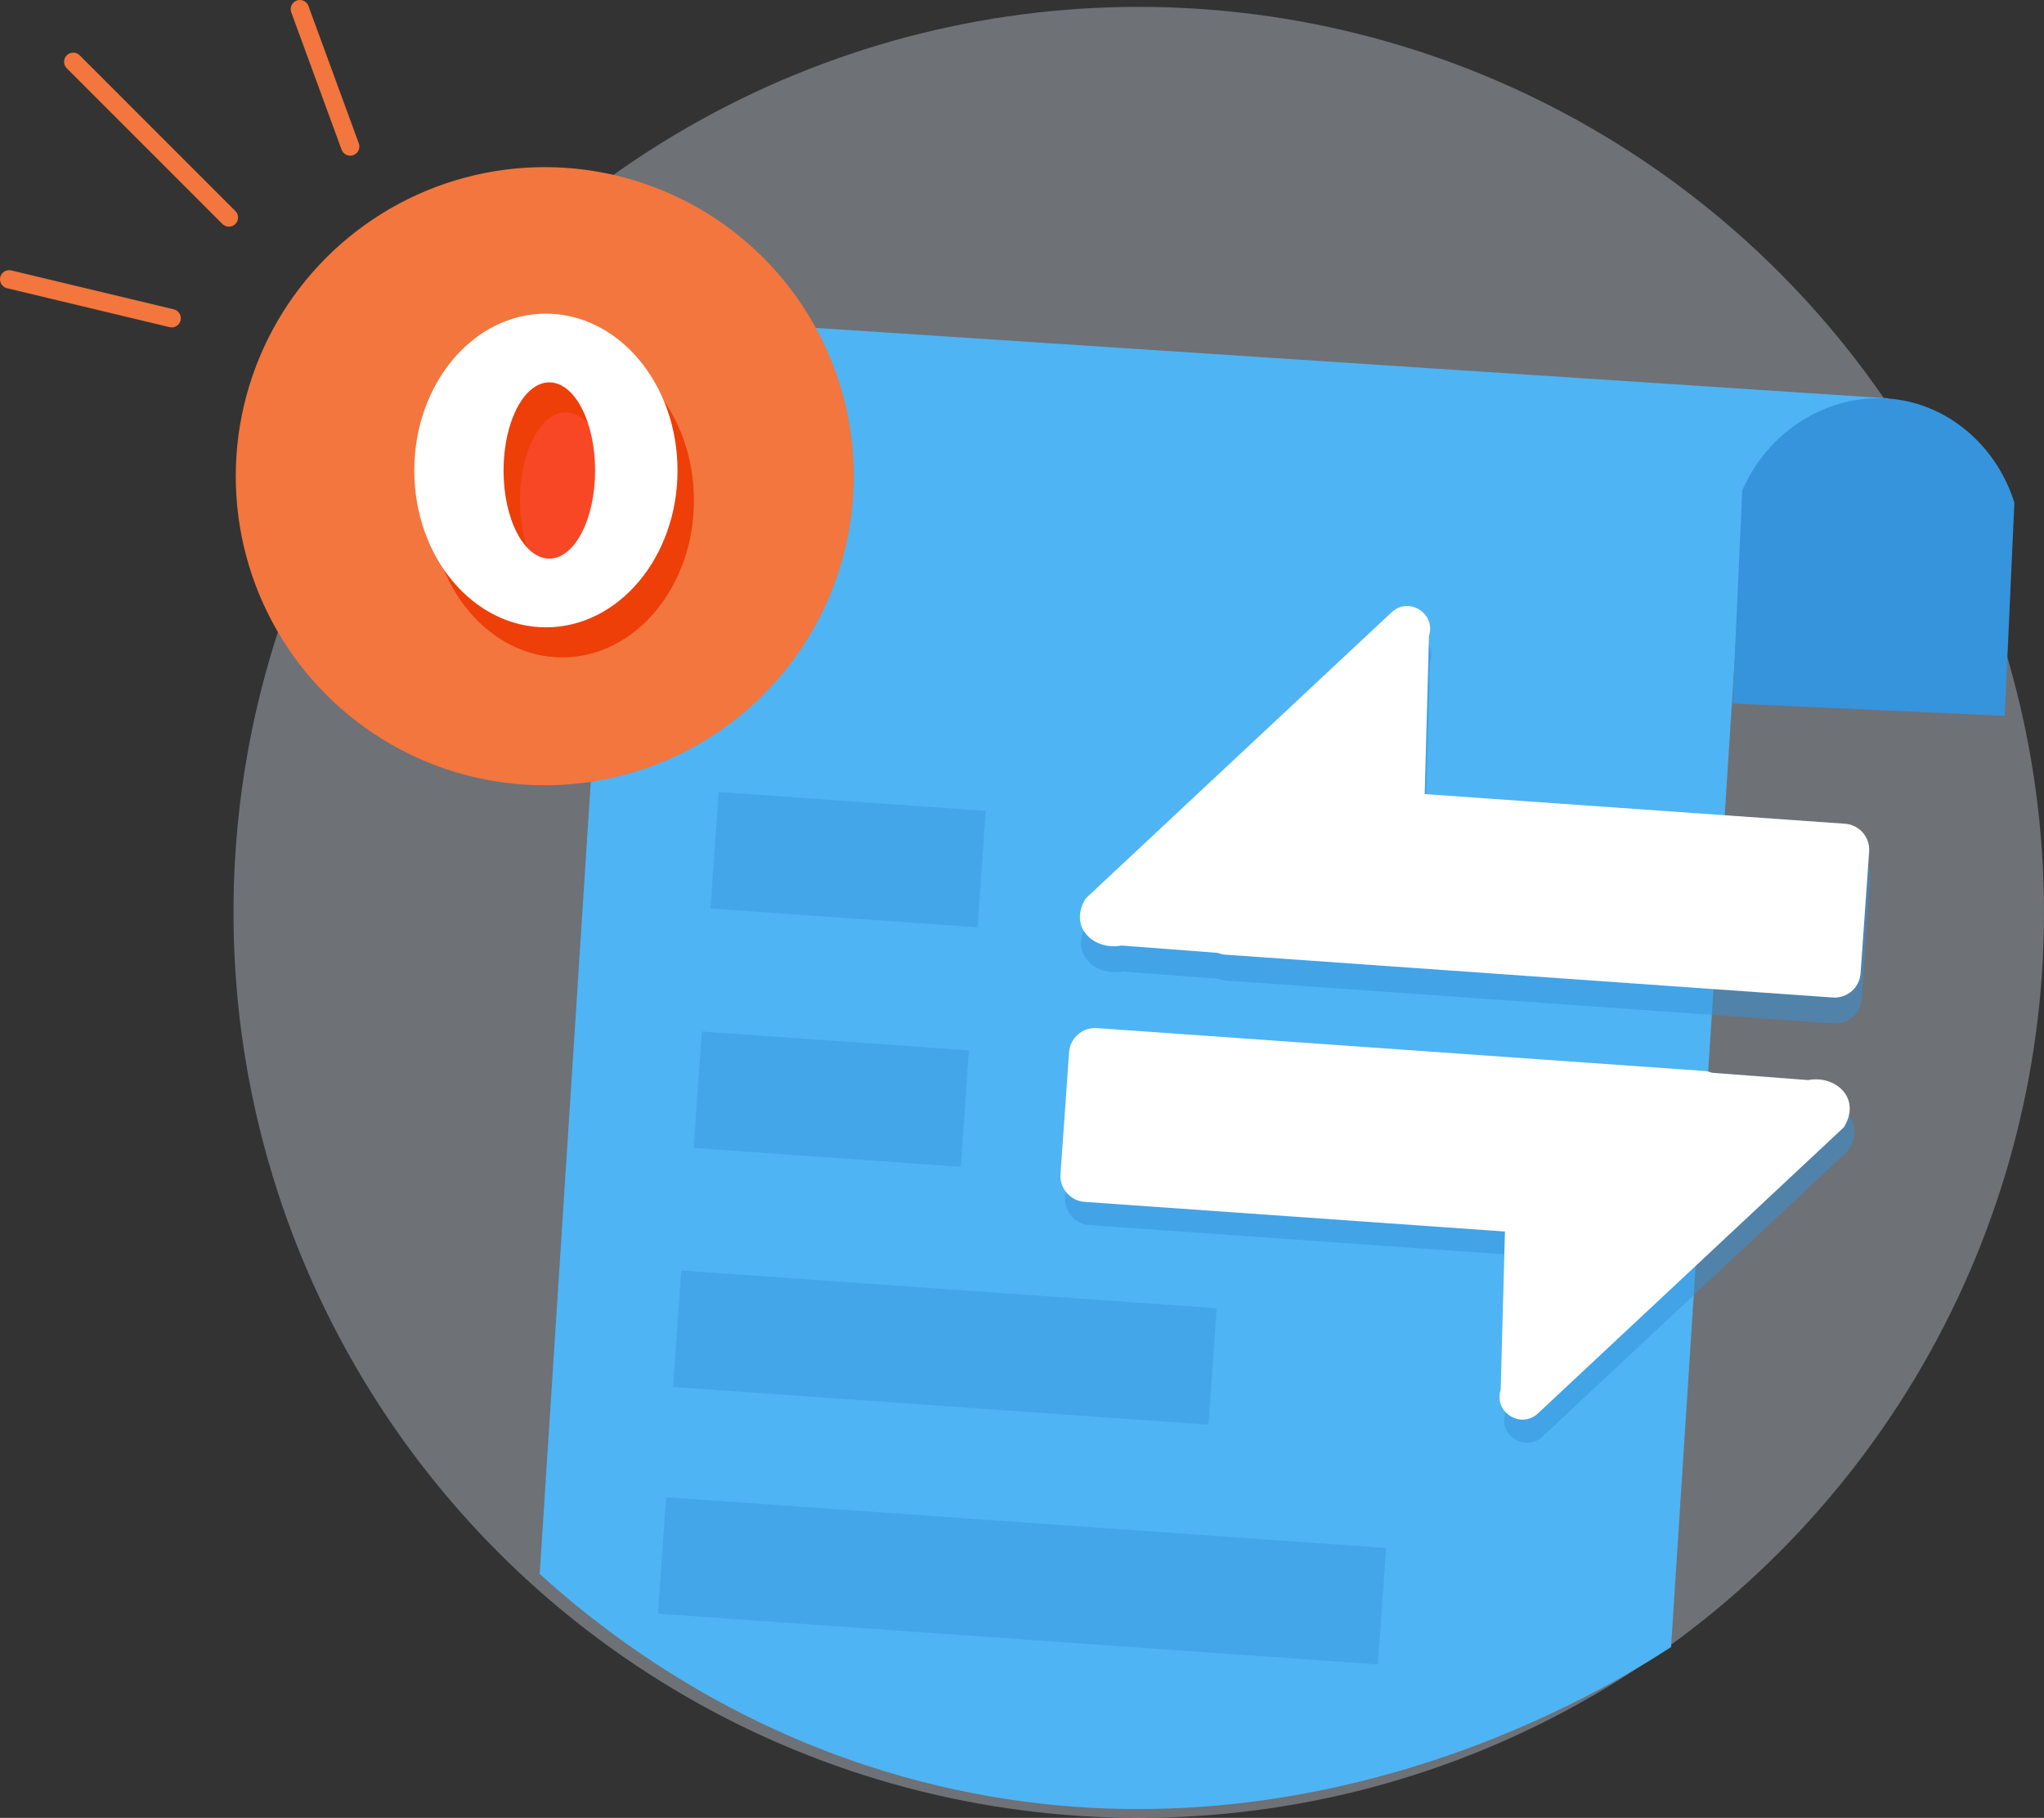 <?xml version="1.0" encoding="UTF-8"?>
<svg id="Layer_2" data-name="Layer 2" xmlns="http://www.w3.org/2000/svg" viewBox="0 0 893 794">
  <rect x="0" y="0" width="893" height="794" fill="#333333" stroke="none"/>
  <defs>
    <style>
      .cls-1 {
        fill: #ed3f07;
      }

      .cls-2 {
        fill: #fff;
      }

      .cls-3 {
        fill: #e0e9f9;
        opacity: .34;
      }

      .cls-4, .cls-5, .cls-6 {
        fill: #3594dc;
      }

      .cls-5 {
        opacity: .44;
      }

      .cls-7 {
        fill: #f2763d;
      }

      .cls-6 {
        opacity: .51;
      }

      .cls-8 {
        fill: none;
        stroke: #f2763d;
        stroke-linecap: round;
        stroke-miterlimit: 10;
        stroke-width: 8px;
      }

      .cls-9 {
        fill: #4fb4f3;
      }

      .cls-10 {
        fill: red;
        opacity: .4;
      }
    </style>
  </defs>
  <g id="Layer_12" data-name="Layer 12">
    <g id="Layer_5" data-name="Layer 5">
      <circle id="BG" class="cls-3" cx="497.5" cy="398.5" r="395.5"/>
    </g>
    <g id="Layer_8" data-name="Layer 8">
      <g id="Layer_9" data-name="Layer 9">
        <g id="Layer_7" data-name="Layer 7">
          <path class="cls-9" d="M730.07,719.38c-26.7,17.43-157.72,98.99-320.07,60.62-85.39-20.18-143.95-65.14-174.22-92.51l35.47-549.86,553.75,36.36c-1,15.58-61.48,26.68-62.48,42.26-10.82,167.71-21.64,335.41-32.45,503.12Z"/>
          <path class="cls-4" d="M761.18,214.16c12.3-28.2,41.47-44.23,69.49-39.39,22.96,3.96,42.07,21.41,49.39,44.78l-4.22,93.11-118.88-5.38,4.22-93.11Z"/>
        </g>
        <rect class="cls-5" x="312" y="350" width="117" height="51" transform="translate(27.33 -25.13) rotate(4.03)"/>
        <rect class="cls-5" x="304.65" y="454.6" width="117" height="51" transform="translate(34.67 -24.35) rotate(4.03)"/>
        <rect class="cls-5" x="295.51" y="563.12" width="234.51" height="51" transform="translate(42.43 -27.58) rotate(4.03)"/>
        <rect class="cls-5" x="288.8" y="664.99" width="315.34" height="51" transform="translate(49.67 -29.69) rotate(4.03)"/>
      </g>
      <g id="Layer_10" data-name="Layer 10">
        <path class="cls-6" d="M806.55,371.11l-183.65-12.95c.62-23.02,1.24-46.04,1.86-69.06,3.16-9.8-8.79-17.38-16.31-10.35l-133.59,124.92c-.5,.75-4,6.24-1.95,12.05,2.14,6.09,9.52,10.12,17.55,8.59,14,1.07,28.01,2.14,42.01,3.2,1.07,.43,2.22,.7,3.43,.79l265.29,18.71c6.26,.44,11.7-4.28,12.14-10.54l3.75-53.22c.44-6.26-4.28-11.7-10.54-12.14Z"/>
        <path class="cls-2" d="M806.08,359.79l-183.65-12.95c.62-23.02,1.24-46.04,1.86-69.06,3.16-9.8-8.79-17.38-16.31-10.35l-133.59,124.92c-.5,.75-4,6.24-1.95,12.05,2.14,6.09,9.52,10.12,17.55,8.59,14,1.07,28.01,2.14,42.01,3.2,1.07,.43,2.22,.7,3.43,.79l265.29,18.71c6.26,.44,11.7-4.28,12.14-10.54l3.75-53.22c.44-6.26-4.28-11.7-10.54-12.14Z"/>
        <path class="cls-6" d="M475.85,535.07l183.65,12.95c-.62,23.02-1.24,46.04-1.86,69.06-3.16,9.8,8.79,17.38,16.31,10.35l133.59-124.92c.5-.75,4-6.24,1.95-12.05-2.14-6.09-9.52-10.12-17.55-8.59-14-1.07-28.01-2.14-42.01-3.2-1.07-.43-2.22-.7-3.43-.79l-265.29-18.71c-6.26-.44-11.7,4.28-12.14,10.54l-3.75,53.22c-.44,6.26,4.28,11.7,10.54,12.14Z"/>
        <path class="cls-2" d="M473.85,524.95l183.65,12.95c-.62,23.02-1.24,46.04-1.86,69.06-3.16,9.8,8.79,17.38,16.31,10.35l133.59-124.92c.5-.75,4-6.24,1.95-12.05-2.14-6.09-9.52-10.12-17.55-8.59-14-1.07-28.01-2.14-42.01-3.2-1.07-.43-2.22-.7-3.43-.79l-265.29-18.71c-6.26-.44-11.7,4.28-12.14,10.54l-3.75,53.22c-.44,6.26,4.28,11.7,10.54,12.14Z"/>
      </g>
    </g>
    <g id="_0" data-name="0">
      <circle class="cls-7" cx="238" cy="208" r="135"/>
      <ellipse class="cls-10" cx="245.5" cy="218.5" rx="57.5" ry="68.5"/>
      <path class="cls-1" d="M245.66,150.11c-31.76,0-57.5,30.67-57.5,68.5s25.74,68.5,57.5,68.5,57.5-30.67,57.5-68.5-25.74-68.5-57.5-68.5Zm1.5,107c-11.05,0-20-17.24-20-38.5s8.95-38.5,20-38.5,20,17.24,20,38.5-8.95,38.5-20,38.5Z"/>
      <path class="cls-2" d="M238.5,137c-31.76,0-57.5,30.67-57.5,68.5s25.74,68.5,57.5,68.5,57.5-30.67,57.5-68.5-25.74-68.5-57.5-68.5Zm1.5,107c-11.05,0-20-17.24-20-38.5s8.95-38.5,20-38.5,20,17.24,20,38.5-8.95,38.5-20,38.5Z"/>
    </g>
    <g id="Layer_11" data-name="Layer 11">
      <line class="cls-8" x1="100" y1="95" x2="32" y2="27"/>
      <line class="cls-8" x1="131" y1="4" x2="153" y2="64"/>
      <line class="cls-8" x1="4" y1="122" x2="75" y2="139"/>
    </g>
  </g>
</svg>